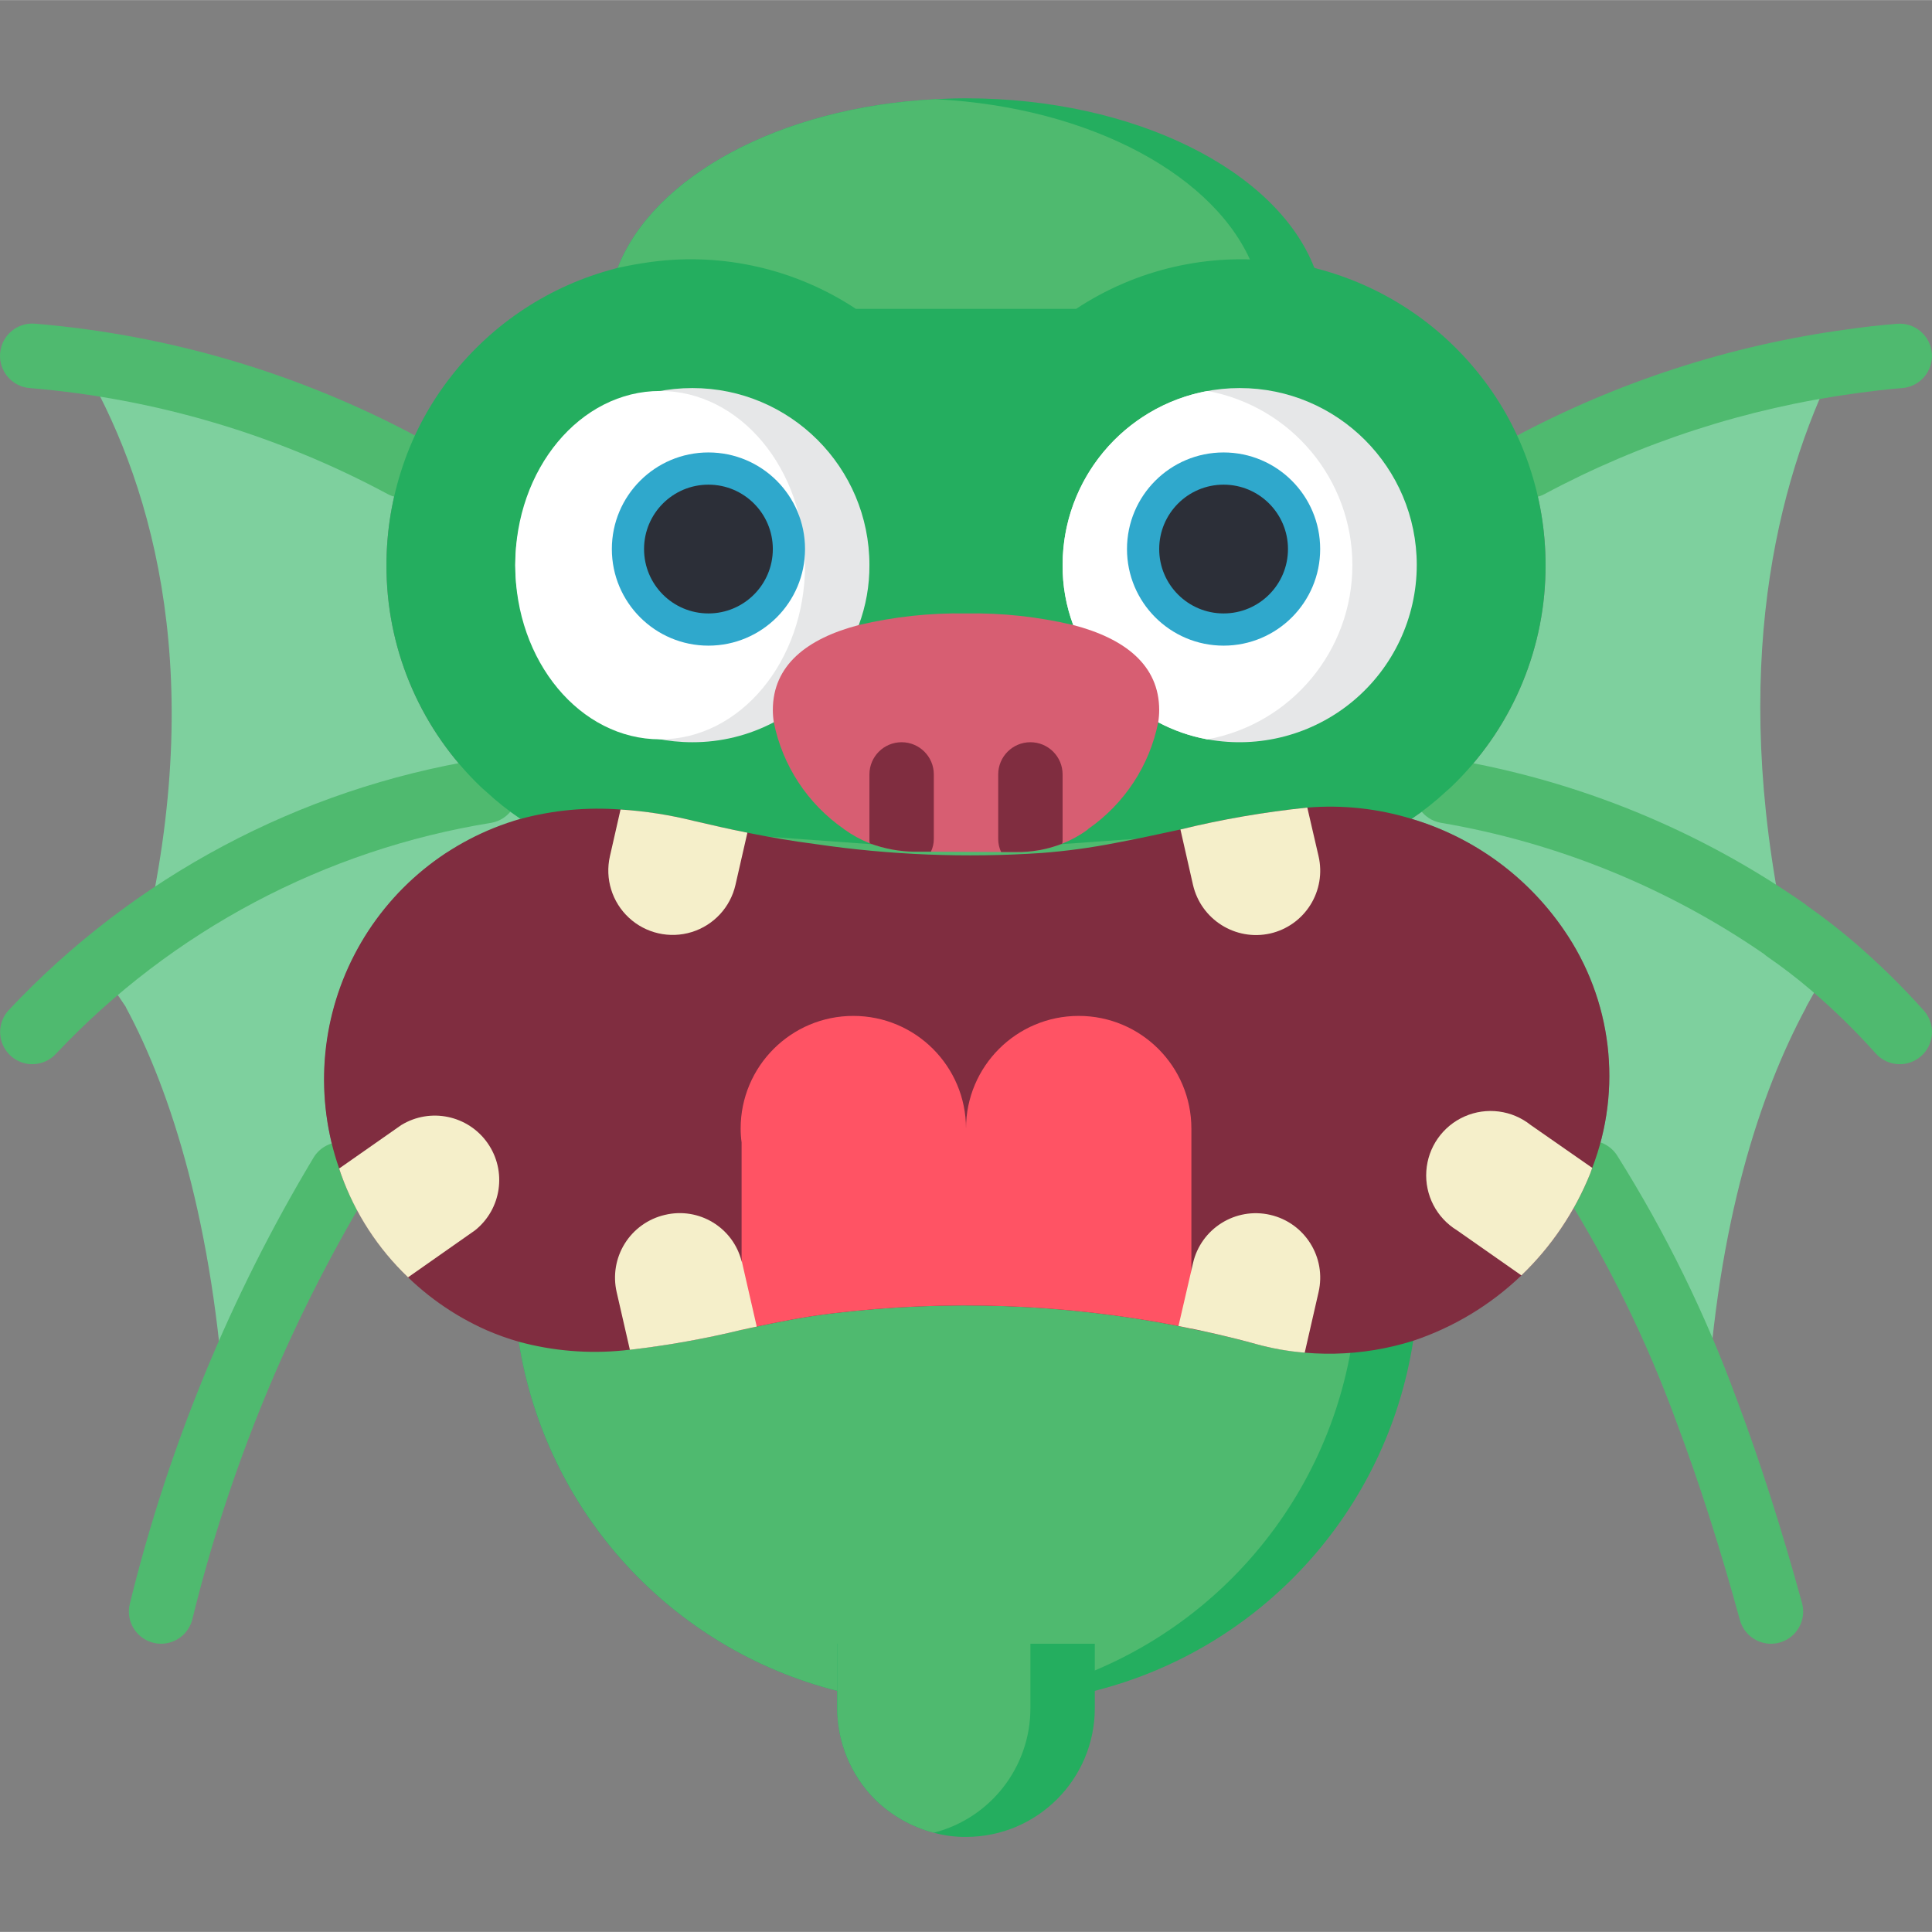 <svg height="512pt" viewBox="0 -26 512.052 512" width="512pt" xmlns="http://www.w3.org/2000/svg">
    <rect x="0" y="-26" width="512.052" height="512" fill="#808080" stroke="none"/>
    <path d="m128.711 183.664c-1.363.254-2.73.512-4.094.852-30.844 5.746-60.105 17.996-85.848 35.926 16.215-71.766.258-120.918-17.32-150.699 29.867 4.043 58.77 13.406 85.332 27.648-2.887 8.492-4.359 17.398-4.352 26.367-.07 21.484 8.402 42.113 23.551 57.344.855.855 1.793 1.793 2.73 2.562zm0 0"
          fill="#7ed09e"/>
    <path d="m485.32 229.742c-2.219 3.328-4.438 7.082-6.656 11.18v.086c-12.117 22.527-23.469 56.66-26.367 106.836-8.027-21.988-18.352-43.07-30.805-62.891.168-.512.34-.938.512-1.449 8.059-20.973 5.246-44.57-7.512-63.062-9.68-14.148-23.93-24.543-40.363-29.441 3.262-2.199 6.34-4.656 9.219-7.336 32.156 5.543 62.73 18.004 89.598 36.523v.082c.129.023.25.082.344.172v.086c4.16 2.867 8.176 5.941 12.031 9.215zm0 0"
          fill="#7ed09e"/>
    <path d="m149.789 192.793c-5.035 1.793-26.965 4.27-31.828 7.426-27.254 18.191-38.793 52.488-28.074 83.457l.512 1.535c-12.488 19.879-22.789 41.051-30.723 63.145-3.07-49.406-14.25-85.078-26.281-107.348v-.086c-2.316-3.566-4.855-6.988-7.594-10.238.34-.258.684-.598 1.023-.855 3.785-3.344 7.773-6.453 11.945-9.301v-.086c25.742-17.93 55.004-30.18 85.848-35.926 2.559 2.73 22.695 5.891 25.172 8.277zm0 0"
          fill="#7ed09e"/>
    <path d="m472.945 220.188c-26.867-18.52-57.441-30.98-89.598-36.523.938-.77 1.875-1.707 2.73-2.562 15.148-15.23 23.621-35.859 23.551-57.344.004-8.969-1.465-17.875-4.352-26.367 25.332-13.582 52.812-22.707 81.238-26.965-15.703 31.742-27.992 80.812-13.57 149.762zm0 0"
          fill="#7ed09e"/>
    <g fill="#4fba6f">
        <path d="m106.773 105.926c-1.398-.004-2.777-.348-4.012-1-29.371-15.777-61.672-25.344-94.898-28.102-4.715-.387-8.219-4.52-7.836-9.23.387-4.715 4.523-8.223 9.234-7.836 35.551 2.961 70.117 13.195 101.547 30.074 3.461 1.84 5.223 5.801 4.273 9.605-.953 3.801-4.371 6.469-8.293 6.461zm0 0"/>
        <path d="m8.562 256.027c-3.359-.004-6.406-1.98-7.781-5.047-1.371-3.066-.82-6.652 1.414-9.164 33.16-35.375 77.102-58.781 124.965-66.559 4.633-.859 9.086 2.203 9.945 6.84.855 4.637-2.207 9.086-6.84 9.945-44.133 7.105-84.68 28.594-115.336 61.125-1.617 1.816-3.934 2.855-6.367 2.859zm0 0"/>
        <path d="m42.695 409.625c-2.66.004-5.172-1.234-6.789-3.348-1.617-2.113-2.152-4.863-1.453-7.43 10.234-41.645 26.68-81.516 48.777-118.27 1.652-2.562 4.551-4.047 7.594-3.895 3.047.156 5.781 1.922 7.168 4.637 1.391 2.711 1.227 5.961-.426 8.523-21.141 35.281-36.859 73.539-46.637 113.492-1.012 3.715-4.387 6.289-8.234 6.289zm0 0"/>
        <path d="m405.285 105.926c-3.918 0-7.336-2.664-8.285-6.469-.949-3.801.816-7.762 4.273-9.602 27.465-14.703 57.332-24.379 88.203-28.57 4.266-.621 8.824-1.141 13.355-1.5 4.703-.367 8.816 3.148 9.184 7.855.367 4.703-3.148 8.816-7.855 9.184-4.164.324-8.328.855-12.34 1.395-28.883 3.918-56.836 12.969-82.531 26.734-1.234.648-2.609.98-4.004.973zm0 0"/>
        <path d="m503.496 256.027c-2.426 0-4.738-1.035-6.359-2.844-5.387-6.035-11.184-11.695-17.348-16.938-3.625-3.086-7.406-5.988-11.332-8.688-.336-.23-.656-.484-.953-.758-25.699-17.691-54.949-29.559-85.711-34.773-4.633-.859-7.695-5.312-6.84-9.945.859-4.637 5.312-7.699 9.945-6.84 33.559 5.707 65.438 18.762 93.355 38.238.258.184.508.383.742.594 3.992 2.785 7.961 5.848 11.844 9.133 6.75 5.754 13.102 11.957 19.012 18.566 2.262 2.508 2.836 6.113 1.461 9.195s-4.441 5.066-7.816 5.059zm0 0"/>
        <path d="m469.363 409.625c-3.844 0-7.211-2.574-8.227-6.281-5.207-19.055-10.863-36.691-16.82-52.496-7.824-21.414-17.871-41.945-29.984-61.262-1.73-2.559-1.941-5.852-.551-8.613 1.391-2.758 4.16-4.551 7.246-4.684 3.086-.137 6.004 1.406 7.633 4.031 12.77 20.332 23.371 41.949 31.633 64.496 6.133 16.289 11.945 34.457 17.312 54.023.598 2.184.305 4.516-.812 6.48-1.121 1.969-2.977 3.41-5.16 4.008-.742.195-1.504.297-2.27.297zm0 0"/>
    </g>
    <path d="m374.559 329.328c-6.988 45.152-40.336 81.727-84.652 92.84h-67.754c-44.234-11.086-77.562-47.535-84.652-92.586l26.113-284.586h.086c9.387-24.234 43.008-42.582 84.051-44.715.172-.086.344 0 .43 0 2.559-.172 5.203-.254 7.848-.254 44.715 0 82.348 19.113 92.332 44.969h.086zm0 0"
          fill="#24ae5f"/>
    <path d="m358.43 329.328c-6.984 45.152-40.336 81.727-84.652 92.84h-51.625c-44.234-11.086-77.562-47.535-84.652-92.586l26.113-284.586h.086c9.387-24.234 43.008-42.582 84.051-44.715.172-.086.344 0 .43 0 41.043 2.133 74.664 20.48 84.051 44.715h.086zm0 0"
          fill="#4fba6f"/>
    <path d="m374.129 191c3.262-2.199 6.34-4.656 9.219-7.336.938-.77 1.875-1.707 2.73-2.562 15.148-15.23 23.621-35.859 23.551-57.344.004-8.969-1.465-17.875-4.352-26.367-2.902-8.613-7.258-16.668-12.887-23.809-10.945-13.965-26.176-23.949-43.348-28.414-.172-.086-.426-.086-.598-.172h-.086c-2.984-.684-5.887-1.195-9.047-1.621-18.945-2.504-38.156 1.922-54.098 12.457h-58.371c-15.941-10.535-35.152-14.961-54.102-12.457-3.156.426-6.059.938-9.043 1.621h-.086c-.172.086-.426.086-.598.172-17.172 4.465-32.402 14.449-43.348 28.414-5.629 7.141-9.984 15.195-12.887 23.809-2.887 8.492-4.359 17.398-4.352 26.367-.07 21.484 8.402 42.113 23.551 57.344.855.855 1.793 1.793 2.73 2.562 2.879 2.68 5.957 5.137 9.219 7.336h.082l118.016 8.535zm0 0"
          fill="#24ae5f"/>
    <path d="m422.004 283.504c-.172.512-.344.938-.512 1.449-4.098 10.211-10.324 19.434-18.262 27.051-8.156 7.828-17.949 13.742-28.672 17.324-13.543 4.27-28.023 4.566-41.73.852-5.633-1.535-11.348-2.902-17.066-4.012-1.109-.34-2.305-.512-3.414-.766-30.246-5.883-61.223-7.008-91.816-3.328-7.254.852-14.508 2.305-21.676 3.84l-2.305.512c-10.305 2.516-20.766 4.34-31.316 5.461-9.309.93-18.707.148-27.734-2.305-2.848-.816-5.641-1.816-8.363-2.984-18.016-7.934-32.012-22.887-38.738-41.387l-.512-1.535c-6.504-18.652-5.039-39.156 4.051-56.691s25-30.551 43.992-35.984h.082c8.617-2.312 17.559-3.148 26.453-2.473 6.508.418 12.961 1.418 19.285 2.988 4.781 1.109 9.559 2.219 14.336 3.156 5.977 1.195 11.863 2.219 17.836 2.984 19.883 2.934 40.023 3.734 60.074 2.391 6.562-.496 13.086-1.383 19.543-2.645 5.801-1.109 11.52-2.305 17.32-3.586 11.062-2.699 22.297-4.637 33.625-5.801 9.32-.77 18.703.242 27.645 2.984 16.434 4.898 30.684 15.293 40.363 29.441 12.758 18.492 15.57 42.09 7.512 63.062zm0 0"
          fill="#802d40"/>
    <path d="m230.43 123.758c.031 5.418-.926 10.797-2.816 15.875l-22.527 25.77c-6.66 3.496-14.07 5.312-21.59 5.289-25.922 0-46.934-21.012-46.934-46.934 0-25.918 21.012-46.934 46.934-46.934s46.934 21.016 46.934 46.934zm0 0"
          fill="#e6e7e8"/>
    <path d="m213.363 123.758c0-25.496-17.191-46.164-38.402-46.164-21.207 0-38.398 20.668-38.398 46.164 0 25.496 17.191 46.168 38.398 46.168 21.211 0 38.402-20.672 38.402-46.168zm0 0"
          fill="#fff"/>
    <path d="m375.496 123.758c-.02 13.938-6.223 27.145-16.934 36.059-10.711 8.914-24.824 12.617-38.535 10.109h-.082c-4.531-.836-8.906-2.363-12.973-4.523l-22.527-25.77c-1.895-5.078-2.848-10.457-2.816-15.875 0-25.918 21.012-46.934 46.934-46.934s46.934 21.016 46.934 46.934zm0 0"
          fill="#e6e7e8"/>
    <path d="m358.43 123.758c.008 22.637-16.145 42.051-38.402 46.168h-.082c-4.531-.836-8.906-2.363-12.973-4.523l-22.527-25.77c-1.895-5.078-2.848-10.457-2.816-15.875-.008-22.633 16.145-42.047 38.398-46.164 22.258 4.117 38.41 23.531 38.402 46.164zm0 0"
          fill="#fff"/>
    <path d="m213.363 119.492c0 14.141-11.461 25.602-25.602 25.602-14.137 0-25.598-11.461-25.598-25.602 0-14.137 11.461-25.602 25.598-25.602 14.141 0 25.602 11.465 25.602 25.602zm0 0"
          fill="#2fa8cc"/>
    <path d="m349.895 119.492c0 14.141-11.461 25.602-25.598 25.602-14.141 0-25.602-11.461-25.602-25.602 0-14.137 11.461-25.602 25.602-25.602 14.137 0 25.598 11.465 25.598 25.602zm0 0"
          fill="#2fa8cc"/>
    <path d="m204.828 119.492c0 9.426-7.641 17.066-17.066 17.066s-17.066-7.641-17.066-17.066c0-9.426 7.641-17.066 17.066-17.066s17.066 7.641 17.066 17.066zm0 0"
          fill="#2c2f38"/>
    <path d="m341.363 119.492c0 9.426-7.641 17.066-17.066 17.066s-17.066-7.641-17.066-17.066c0-9.426 7.641-17.066 17.066-17.066s17.066 7.641 17.066 17.066zm0 0"
          fill="#2c2f38"/>
    <path d="m307.23 162.16c-.004 1.086-.09 2.168-.258 3.242-2.293 11.453-8.93 21.574-18.516 28.246l-.258.254c-2.055 1.504-4.289 2.734-6.656 3.672-3.969 1.547-8.199 2.301-12.457 2.219h-3.754l-18.605-.086h-4.352c-4.051-.051-8.062-.805-11.859-2.219-2.422-.965-4.719-2.227-6.828-3.754l-.086-.086c-9.586-6.672-16.223-16.793-18.516-28.246-.168-1.074-.254-2.156-.258-3.242 0-11.863 9.047-18.945 22.785-22.527 9.305-2.207 18.852-3.238 28.414-3.074 9.566-.164 19.109.867 28.418 3.074 13.738 3.582 22.785 10.664 22.785 22.527zm0 0"
          fill="#d75e72"/>
    <path d="m247.496 179.227v17.066c.008 1.18-.254 2.348-.77 3.414h-4.352c-4.051-.051-8.062-.805-11.859-2.219-.074-.395-.105-.797-.086-1.195v-17.066c0-4.715 3.82-8.535 8.531-8.535 4.715 0 8.535 3.82 8.535 8.535zm0 0"
          fill="#802d40"/>
    <path d="m281.629 179.227v17.066c.016.43-.016.855-.086 1.281-3.969 1.547-8.199 2.301-12.457 2.219h-3.754c-.516-1.098-.777-2.293-.77-3.5v-17.066c0-4.715 3.82-8.535 8.535-8.535 4.711 0 8.531 3.82 8.531 8.535zm0 0"
          fill="#802d40"/>
    <path d="m315.762 273.094v53.074c-1.109-.34-2.305-.512-3.414-.766-30.246-5.883-61.223-7.008-91.816-3.328-7.254.852-14.508 2.305-21.676 3.84l-2.305.512v-49.664c-.168-1.215-.254-2.441-.254-3.668 0-16.496 13.371-29.867 29.867-29.867 16.492 0 29.863 13.371 29.863 29.867 0-16.496 13.375-29.867 29.867-29.867 16.496 0 29.867 13.371 29.867 29.867zm0 0"
          fill="#ff5364"/>
    <path d="m290.164 409.625v17.066c0 18.852-15.285 34.133-34.137 34.133-2.879.027-5.754-.344-8.531-1.109-5.891-1.539-11.277-4.598-15.617-8.871-6.379-6.422-9.969-15.102-9.984-24.152v-17.066zm0 0"
          fill="#24ae5f"/>
    <path d="m273.098 409.625v17.066c.012 15.566-10.527 29.156-25.602 33.023-5.891-1.539-11.277-4.598-15.617-8.871-6.379-6.422-9.969-15.102-9.984-24.152v-17.066zm0 0"
          fill="#4fba6f"/>
    <path d="m198.086 194.672-3.156 13.824c-1.355 5.945-5.781 10.715-11.609 12.512-5.824 1.797-12.168.348-16.637-3.797-4.473-4.148-6.391-10.367-5.031-16.309l2.812-12.375c6.508.418 12.961 1.418 19.285 2.988 4.781 1.109 9.559 2.219 14.336 3.156zm0 0"
          fill="#f5efca"/>
    <path d="m336.668 221.379c-9.207 2.07-18.355-3.688-20.48-12.883l-3.328-14.68c11.062-2.699 22.297-4.637 33.625-5.801l2.984 12.887c1.023 4.41.246 9.051-2.156 12.891-2.398 3.844-6.23 6.57-10.645 7.586zm0 0"
          fill="#f5efca"/>
    <path d="m125.895 300.059-17.75 12.457c-7.961-7.598-14.035-16.945-17.746-27.305l-.512-1.535 16.469-11.523c7.688-4.695 17.703-2.602 22.871 4.777 5.168 7.379 3.711 17.508-3.332 23.129zm0 0"
          fill="#f5efca"/>
    <path d="m422.004 283.504c-.172.512-.344.938-.512 1.449-4.098 10.211-10.324 19.434-18.262 27.051l-17.066-11.945c-5.426-3.312-8.559-9.359-8.137-15.699s4.328-11.918 10.141-14.484c5.816-2.562 12.57-1.684 17.535 2.277zm0 0"
          fill="#f5efca"/>
    <path d="m349.469 316.441-3.668 16.043c-4.387-.359-8.73-1.133-12.973-2.305-6.742-1.875-13.652-3.414-20.48-4.777l3.414-14.762.426-1.879c2.121-9.191 11.293-14.922 20.48-12.801 9.191 2.121 14.922 11.289 12.801 20.48zm0 0"
          fill="#f5efca"/>
    <path d="m200.562 325.574c-.598.082-1.109.254-1.707.34l-2.305.512c-9.75 2.375-19.641 4.141-29.609 5.289l-3.5-15.273c-1.02-4.414-.246-9.051 2.156-12.895 2.402-3.84 6.23-6.57 10.645-7.586 8.992-2.145 18.039 3.328 20.309 12.289.094.156.152.332.172.512l.426 1.879zm0 0"
          fill="#f5efca"/>
</svg>